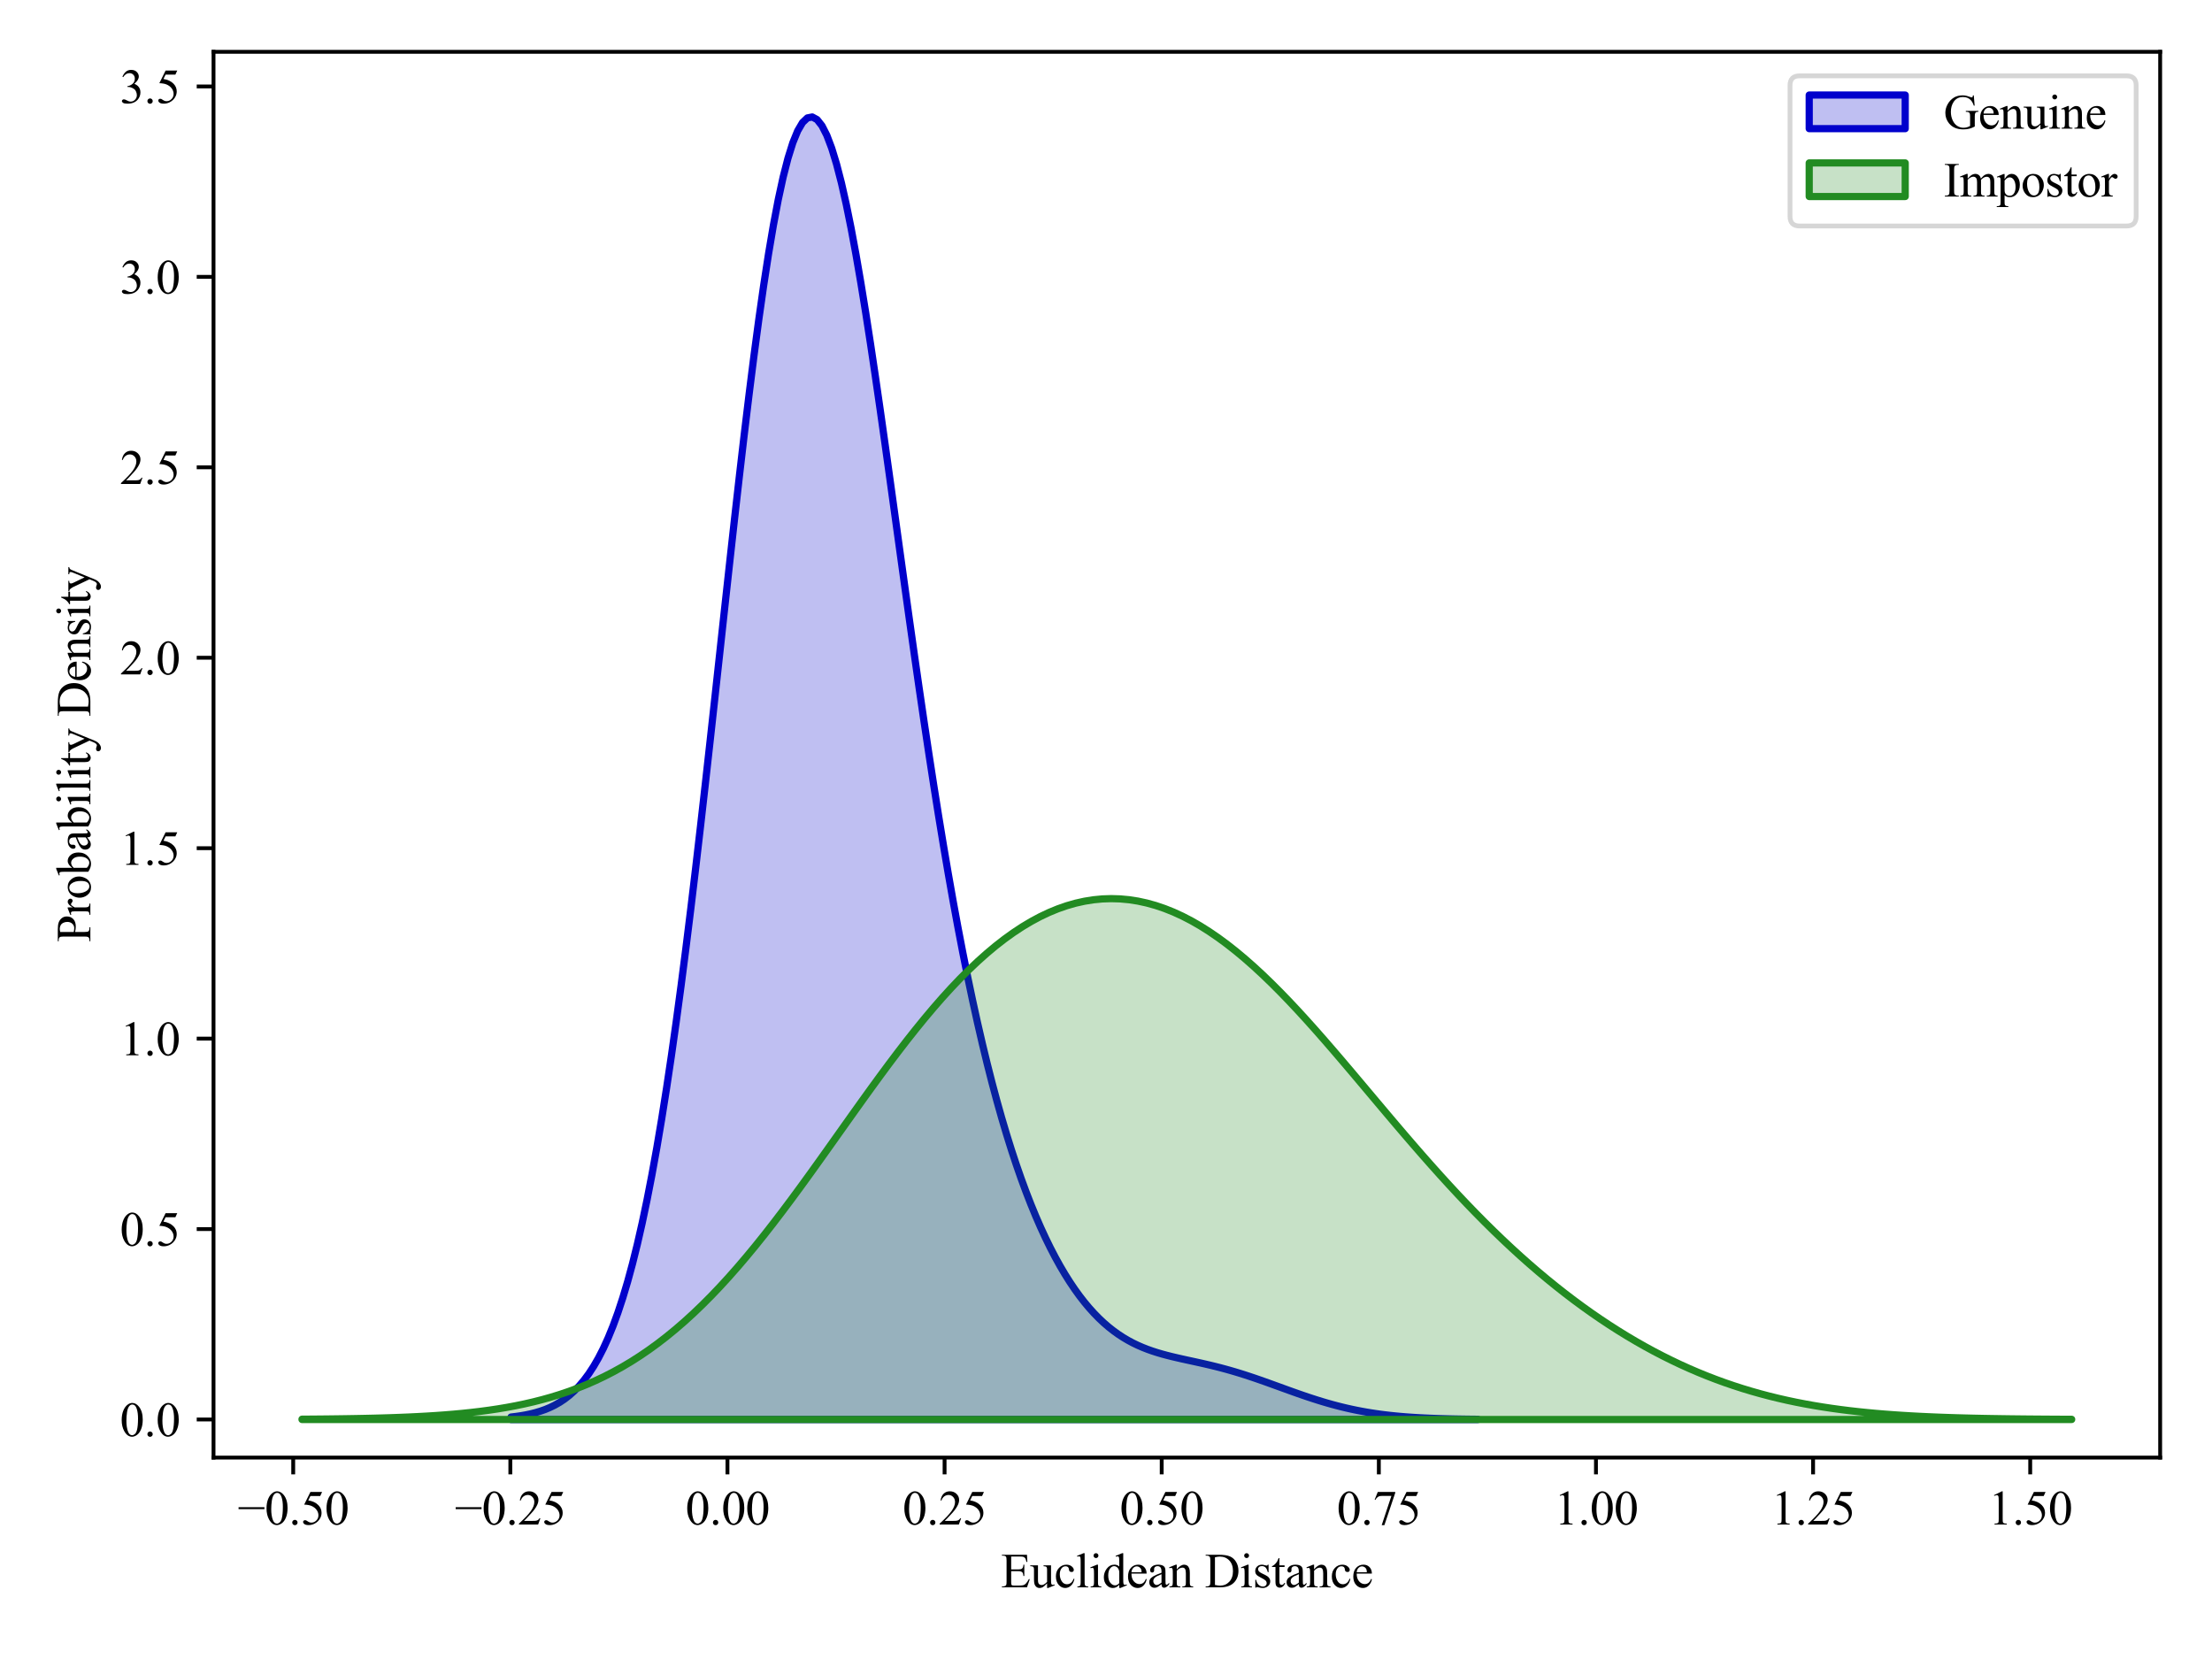 <?xml version="1.0" encoding="utf-8" standalone="no"?>
<!DOCTYPE svg PUBLIC "-//W3C//DTD SVG 1.1//EN"
  "http://www.w3.org/Graphics/SVG/1.1/DTD/svg11.dtd">
<svg xmlns:xlink="http://www.w3.org/1999/xlink" width="460.8pt" height="345.6pt" viewBox="0 0 460.8 345.6" xmlns="http://www.w3.org/2000/svg" version="1.1">
 <defs>
  <style type="text/css">*{stroke-linejoin: round; stroke-linecap: butt}</style>
 </defs>
 <g id="figure_1">
  <g id="patch_1">
   <path d="M 0 345.6 
L 460.8 345.6 
L 460.8 0 
L 0 0 
z
" style="fill: #ffffff"/>
  </g>
  <g id="axes_1">
   <g id="patch_2">
    <path d="M 44.48 303.64 
L 450 303.64 
L 450 10.8 
L 44.48 10.8 
z
" style="fill: #ffffff"/>
   </g>
   <g id="PolyCollection_1">
    <defs>
     <path id="m9a45c98cce" d="M 106.46 -50.411 
L 106.46 -49.894 
L 107.472 -49.894 
L 108.484 -49.894 
L 109.496 -49.894 
L 110.508 -49.894 
L 111.521 -49.894 
L 112.533 -49.894 
L 113.545 -49.894 
L 114.557 -49.894 
L 115.569 -49.894 
L 116.581 -49.894 
L 117.593 -49.894 
L 118.605 -49.894 
L 119.617 -49.894 
L 120.629 -49.894 
L 121.641 -49.894 
L 122.653 -49.894 
L 123.666 -49.894 
L 124.678 -49.894 
L 125.69 -49.894 
L 126.702 -49.894 
L 127.714 -49.894 
L 128.726 -49.894 
L 129.738 -49.894 
L 130.75 -49.894 
L 131.762 -49.894 
L 132.774 -49.894 
L 133.786 -49.894 
L 134.798 -49.894 
L 135.81 -49.894 
L 136.823 -49.894 
L 137.835 -49.894 
L 138.847 -49.894 
L 139.859 -49.894 
L 140.871 -49.894 
L 141.883 -49.894 
L 142.895 -49.894 
L 143.907 -49.894 
L 144.919 -49.894 
L 145.931 -49.894 
L 146.943 -49.894 
L 147.955 -49.894 
L 148.967 -49.894 
L 149.98 -49.894 
L 150.992 -49.894 
L 152.004 -49.894 
L 153.016 -49.894 
L 154.028 -49.894 
L 155.04 -49.894 
L 156.052 -49.894 
L 157.064 -49.894 
L 158.076 -49.894 
L 159.088 -49.894 
L 160.1 -49.894 
L 161.112 -49.894 
L 162.125 -49.894 
L 163.137 -49.894 
L 164.149 -49.894 
L 165.161 -49.894 
L 166.173 -49.894 
L 167.185 -49.894 
L 168.197 -49.894 
L 169.209 -49.894 
L 170.221 -49.894 
L 171.233 -49.894 
L 172.245 -49.894 
L 173.257 -49.894 
L 174.269 -49.894 
L 175.282 -49.894 
L 176.294 -49.894 
L 177.306 -49.894 
L 178.318 -49.894 
L 179.33 -49.894 
L 180.342 -49.894 
L 181.354 -49.894 
L 182.366 -49.894 
L 183.378 -49.894 
L 184.39 -49.894 
L 185.402 -49.894 
L 186.414 -49.894 
L 187.426 -49.894 
L 188.439 -49.894 
L 189.451 -49.894 
L 190.463 -49.894 
L 191.475 -49.894 
L 192.487 -49.894 
L 193.499 -49.894 
L 194.511 -49.894 
L 195.523 -49.894 
L 196.535 -49.894 
L 197.547 -49.894 
L 198.559 -49.894 
L 199.571 -49.894 
L 200.584 -49.894 
L 201.596 -49.894 
L 202.608 -49.894 
L 203.62 -49.894 
L 204.632 -49.894 
L 205.644 -49.894 
L 206.656 -49.894 
L 207.668 -49.894 
L 208.68 -49.894 
L 209.692 -49.894 
L 210.704 -49.894 
L 211.716 -49.894 
L 212.728 -49.894 
L 213.741 -49.894 
L 214.753 -49.894 
L 215.765 -49.894 
L 216.777 -49.894 
L 217.789 -49.894 
L 218.801 -49.894 
L 219.813 -49.894 
L 220.825 -49.894 
L 221.837 -49.894 
L 222.849 -49.894 
L 223.861 -49.894 
L 224.873 -49.894 
L 225.885 -49.894 
L 226.898 -49.894 
L 227.91 -49.894 
L 228.922 -49.894 
L 229.934 -49.894 
L 230.946 -49.894 
L 231.958 -49.894 
L 232.97 -49.894 
L 233.982 -49.894 
L 234.994 -49.894 
L 236.006 -49.894 
L 237.018 -49.894 
L 238.03 -49.894 
L 239.043 -49.894 
L 240.055 -49.894 
L 241.067 -49.894 
L 242.079 -49.894 
L 243.091 -49.894 
L 244.103 -49.894 
L 245.115 -49.894 
L 246.127 -49.894 
L 247.139 -49.894 
L 248.151 -49.894 
L 249.163 -49.894 
L 250.175 -49.894 
L 251.187 -49.894 
L 252.2 -49.894 
L 253.212 -49.894 
L 254.224 -49.894 
L 255.236 -49.894 
L 256.248 -49.894 
L 257.26 -49.894 
L 258.272 -49.894 
L 259.284 -49.894 
L 260.296 -49.894 
L 261.308 -49.894 
L 262.32 -49.894 
L 263.332 -49.894 
L 264.344 -49.894 
L 265.357 -49.894 
L 266.369 -49.894 
L 267.381 -49.894 
L 268.393 -49.894 
L 269.405 -49.894 
L 270.417 -49.894 
L 271.429 -49.894 
L 272.441 -49.894 
L 273.453 -49.894 
L 274.465 -49.894 
L 275.477 -49.894 
L 276.489 -49.894 
L 277.501 -49.894 
L 278.514 -49.894 
L 279.526 -49.894 
L 280.538 -49.894 
L 281.55 -49.894 
L 282.562 -49.894 
L 283.574 -49.894 
L 284.586 -49.894 
L 285.598 -49.894 
L 286.61 -49.894 
L 287.622 -49.894 
L 288.634 -49.894 
L 289.646 -49.894 
L 290.659 -49.894 
L 291.671 -49.894 
L 292.683 -49.894 
L 293.695 -49.894 
L 294.707 -49.894 
L 295.719 -49.894 
L 296.731 -49.894 
L 297.743 -49.894 
L 298.755 -49.894 
L 299.767 -49.894 
L 300.779 -49.894 
L 301.791 -49.894 
L 302.803 -49.894 
L 303.816 -49.894 
L 304.828 -49.894 
L 305.84 -49.894 
L 306.852 -49.894 
L 307.864 -49.894 
L 307.864 -49.939 
L 307.864 -49.939 
L 306.852 -49.949 
L 305.84 -49.96 
L 304.828 -49.974 
L 303.816 -49.99 
L 302.803 -50.009 
L 301.791 -50.031 
L 300.779 -50.057 
L 299.767 -50.087 
L 298.755 -50.121 
L 297.743 -50.161 
L 296.731 -50.206 
L 295.719 -50.258 
L 294.707 -50.317 
L 293.695 -50.384 
L 292.683 -50.459 
L 291.671 -50.543 
L 290.659 -50.638 
L 289.646 -50.742 
L 288.634 -50.858 
L 287.622 -50.986 
L 286.61 -51.127 
L 285.598 -51.281 
L 284.586 -51.449 
L 283.574 -51.631 
L 282.562 -51.827 
L 281.55 -52.039 
L 280.538 -52.265 
L 279.526 -52.506 
L 278.514 -52.762 
L 277.501 -53.033 
L 276.489 -53.318 
L 275.477 -53.616 
L 274.465 -53.928 
L 273.453 -54.251 
L 272.441 -54.585 
L 271.429 -54.928 
L 270.417 -55.279 
L 269.405 -55.637 
L 268.393 -56 
L 267.381 -56.367 
L 266.369 -56.735 
L 265.357 -57.102 
L 264.344 -57.468 
L 263.332 -57.829 
L 262.32 -58.185 
L 261.308 -58.534 
L 260.296 -58.874 
L 259.284 -59.204 
L 258.272 -59.523 
L 257.26 -59.83 
L 256.248 -60.125 
L 255.236 -60.407 
L 254.224 -60.677 
L 253.212 -60.935 
L 252.2 -61.182 
L 251.187 -61.419 
L 250.175 -61.649 
L 249.163 -61.872 
L 248.151 -62.093 
L 247.139 -62.312 
L 246.127 -62.535 
L 245.115 -62.765 
L 244.103 -63.004 
L 243.091 -63.259 
L 242.079 -63.532 
L 241.067 -63.829 
L 240.055 -64.154 
L 239.043 -64.513 
L 238.03 -64.91 
L 237.018 -65.349 
L 236.006 -65.837 
L 234.994 -66.378 
L 233.982 -66.976 
L 232.97 -67.636 
L 231.958 -68.363 
L 230.946 -69.161 
L 229.934 -70.033 
L 228.922 -70.985 
L 227.91 -72.02 
L 226.898 -73.141 
L 225.885 -74.353 
L 224.873 -75.658 
L 223.861 -77.061 
L 222.849 -78.566 
L 221.837 -80.175 
L 220.825 -81.892 
L 219.813 -83.722 
L 218.801 -85.669 
L 217.789 -87.737 
L 216.777 -89.931 
L 215.765 -92.256 
L 214.753 -94.717 
L 213.741 -97.319 
L 212.728 -100.07 
L 211.716 -102.975 
L 210.704 -106.041 
L 209.692 -109.275 
L 208.68 -112.684 
L 207.668 -116.275 
L 206.656 -120.055 
L 205.644 -124.032 
L 204.632 -128.211 
L 203.62 -132.6 
L 202.608 -137.204 
L 201.596 -142.027 
L 200.584 -147.073 
L 199.571 -152.345 
L 198.559 -157.843 
L 197.547 -163.566 
L 196.535 -169.51 
L 195.523 -175.671 
L 194.511 -182.038 
L 193.499 -188.602 
L 192.487 -195.347 
L 191.475 -202.256 
L 190.463 -209.308 
L 189.451 -216.477 
L 188.439 -223.735 
L 187.426 -231.051 
L 186.414 -238.387 
L 185.402 -245.706 
L 184.39 -252.964 
L 183.378 -260.117 
L 182.366 -267.116 
L 181.354 -273.912 
L 180.342 -280.453 
L 179.33 -286.687 
L 178.318 -292.56 
L 177.306 -298.02 
L 176.294 -303.016 
L 175.282 -307.498 
L 174.269 -311.419 
L 173.257 -314.736 
L 172.245 -317.407 
L 171.233 -319.399 
L 170.221 -320.683 
L 169.209 -321.233 
L 168.197 -321.034 
L 167.185 -320.075 
L 166.173 -318.352 
L 165.161 -315.87 
L 164.149 -312.64 
L 163.137 -308.681 
L 162.125 -304.019 
L 161.112 -298.685 
L 160.1 -292.718 
L 159.088 -286.163 
L 158.076 -279.069 
L 157.064 -271.49 
L 156.052 -263.483 
L 155.04 -255.109 
L 154.028 -246.43 
L 153.016 -237.51 
L 152.004 -228.412 
L 150.992 -219.198 
L 149.98 -209.932 
L 148.967 -200.671 
L 147.955 -191.474 
L 146.943 -182.393 
L 145.931 -173.477 
L 144.919 -164.772 
L 143.907 -156.317 
L 142.895 -148.149 
L 141.883 -140.297 
L 140.871 -132.786 
L 139.859 -125.638 
L 138.847 -118.866 
L 137.835 -112.481 
L 136.823 -106.489 
L 135.81 -100.891 
L 134.798 -95.686 
L 133.786 -90.867 
L 132.774 -86.425 
L 131.762 -82.35 
L 130.75 -78.626 
L 129.738 -75.239 
L 128.726 -72.171 
L 127.714 -69.404 
L 126.702 -66.92 
L 125.69 -64.698 
L 124.678 -62.719 
L 123.666 -60.965 
L 122.653 -59.416 
L 121.641 -58.054 
L 120.629 -56.861 
L 119.617 -55.82 
L 118.605 -54.917 
L 117.593 -54.135 
L 116.581 -53.462 
L 115.569 -52.885 
L 114.557 -52.392 
L 113.545 -51.972 
L 112.533 -51.617 
L 111.521 -51.317 
L 110.508 -51.064 
L 109.496 -50.853 
L 108.484 -50.677 
L 107.472 -50.531 
L 106.46 -50.411 
z
" style="stroke: #0000cc; stroke-width: 1.5"/>
    </defs>
    <g clip-path="url(#pb0b060fec0)">
     <use xlink:href="#m9a45c98cce" x="0" y="345.6" style="fill: #0000cc; fill-opacity: 0.25; stroke: #0000cc; stroke-width: 1.5"/>
    </g>
   </g>
   <g id="PolyCollection_2">
    <defs>
     <path id="m2a1d29428c" d="M 62.913 -49.957 
L 62.913 -49.894 
L 64.765 -49.894 
L 66.618 -49.894 
L 68.47 -49.894 
L 70.323 -49.894 
L 72.175 -49.894 
L 74.028 -49.894 
L 75.88 -49.894 
L 77.733 -49.894 
L 79.586 -49.894 
L 81.438 -49.894 
L 83.291 -49.894 
L 85.143 -49.894 
L 86.996 -49.894 
L 88.848 -49.894 
L 90.701 -49.894 
L 92.553 -49.894 
L 94.406 -49.894 
L 96.258 -49.894 
L 98.111 -49.894 
L 99.963 -49.894 
L 101.816 -49.894 
L 103.669 -49.894 
L 105.521 -49.894 
L 107.374 -49.894 
L 109.226 -49.894 
L 111.079 -49.894 
L 112.931 -49.894 
L 114.784 -49.894 
L 116.636 -49.894 
L 118.489 -49.894 
L 120.341 -49.894 
L 122.194 -49.894 
L 124.046 -49.894 
L 125.899 -49.894 
L 127.751 -49.894 
L 129.604 -49.894 
L 131.457 -49.894 
L 133.309 -49.894 
L 135.162 -49.894 
L 137.014 -49.894 
L 138.867 -49.894 
L 140.719 -49.894 
L 142.572 -49.894 
L 144.424 -49.894 
L 146.277 -49.894 
L 148.129 -49.894 
L 149.982 -49.894 
L 151.834 -49.894 
L 153.687 -49.894 
L 155.539 -49.894 
L 157.392 -49.894 
L 159.245 -49.894 
L 161.097 -49.894 
L 162.95 -49.894 
L 164.802 -49.894 
L 166.655 -49.894 
L 168.507 -49.894 
L 170.36 -49.894 
L 172.212 -49.894 
L 174.065 -49.894 
L 175.917 -49.894 
L 177.77 -49.894 
L 179.622 -49.894 
L 181.475 -49.894 
L 183.328 -49.894 
L 185.18 -49.894 
L 187.033 -49.894 
L 188.885 -49.894 
L 190.738 -49.894 
L 192.59 -49.894 
L 194.443 -49.894 
L 196.295 -49.894 
L 198.148 -49.894 
L 200 -49.894 
L 201.853 -49.894 
L 203.705 -49.894 
L 205.558 -49.894 
L 207.41 -49.894 
L 209.263 -49.894 
L 211.116 -49.894 
L 212.968 -49.894 
L 214.821 -49.894 
L 216.673 -49.894 
L 218.526 -49.894 
L 220.378 -49.894 
L 222.231 -49.894 
L 224.083 -49.894 
L 225.936 -49.894 
L 227.788 -49.894 
L 229.641 -49.894 
L 231.493 -49.894 
L 233.346 -49.894 
L 235.199 -49.894 
L 237.051 -49.894 
L 238.904 -49.894 
L 240.756 -49.894 
L 242.609 -49.894 
L 244.461 -49.894 
L 246.314 -49.894 
L 248.166 -49.894 
L 250.019 -49.894 
L 251.871 -49.894 
L 253.724 -49.894 
L 255.576 -49.894 
L 257.429 -49.894 
L 259.281 -49.894 
L 261.134 -49.894 
L 262.987 -49.894 
L 264.839 -49.894 
L 266.692 -49.894 
L 268.544 -49.894 
L 270.397 -49.894 
L 272.249 -49.894 
L 274.102 -49.894 
L 275.954 -49.894 
L 277.807 -49.894 
L 279.659 -49.894 
L 281.512 -49.894 
L 283.364 -49.894 
L 285.217 -49.894 
L 287.07 -49.894 
L 288.922 -49.894 
L 290.775 -49.894 
L 292.627 -49.894 
L 294.48 -49.894 
L 296.332 -49.894 
L 298.185 -49.894 
L 300.037 -49.894 
L 301.89 -49.894 
L 303.742 -49.894 
L 305.595 -49.894 
L 307.447 -49.894 
L 309.3 -49.894 
L 311.152 -49.894 
L 313.005 -49.894 
L 314.858 -49.894 
L 316.71 -49.894 
L 318.563 -49.894 
L 320.415 -49.894 
L 322.268 -49.894 
L 324.12 -49.894 
L 325.973 -49.894 
L 327.825 -49.894 
L 329.678 -49.894 
L 331.53 -49.894 
L 333.383 -49.894 
L 335.235 -49.894 
L 337.088 -49.894 
L 338.941 -49.894 
L 340.793 -49.894 
L 342.646 -49.894 
L 344.498 -49.894 
L 346.351 -49.894 
L 348.203 -49.894 
L 350.056 -49.894 
L 351.908 -49.894 
L 353.761 -49.894 
L 355.613 -49.894 
L 357.466 -49.894 
L 359.318 -49.894 
L 361.171 -49.894 
L 363.023 -49.894 
L 364.876 -49.894 
L 366.729 -49.894 
L 368.581 -49.894 
L 370.434 -49.894 
L 372.286 -49.894 
L 374.139 -49.894 
L 375.991 -49.894 
L 377.844 -49.894 
L 379.696 -49.894 
L 381.549 -49.894 
L 383.401 -49.894 
L 385.254 -49.894 
L 387.106 -49.894 
L 388.959 -49.894 
L 390.811 -49.894 
L 392.664 -49.894 
L 394.517 -49.894 
L 396.369 -49.894 
L 398.222 -49.894 
L 400.074 -49.894 
L 401.927 -49.894 
L 403.779 -49.894 
L 405.632 -49.894 
L 407.484 -49.894 
L 409.337 -49.894 
L 411.189 -49.894 
L 413.042 -49.894 
L 414.894 -49.894 
L 416.747 -49.894 
L 418.6 -49.894 
L 420.452 -49.894 
L 422.305 -49.894 
L 424.157 -49.894 
L 426.01 -49.894 
L 427.862 -49.894 
L 429.715 -49.894 
L 431.567 -49.894 
L 431.567 -49.933 
L 431.567 -49.933 
L 429.715 -49.941 
L 427.862 -49.951 
L 426.01 -49.962 
L 424.157 -49.976 
L 422.305 -49.991 
L 420.452 -50.01 
L 418.6 -50.031 
L 416.747 -50.057 
L 414.894 -50.086 
L 413.042 -50.12 
L 411.189 -50.159 
L 409.337 -50.204 
L 407.484 -50.255 
L 405.632 -50.314 
L 403.779 -50.381 
L 401.927 -50.458 
L 400.074 -50.544 
L 398.222 -50.642 
L 396.369 -50.752 
L 394.517 -50.875 
L 392.664 -51.013 
L 390.811 -51.167 
L 388.959 -51.339 
L 387.106 -51.528 
L 385.254 -51.738 
L 383.401 -51.97 
L 381.549 -52.224 
L 379.696 -52.503 
L 377.844 -52.807 
L 375.991 -53.139 
L 374.139 -53.499 
L 372.286 -53.889 
L 370.434 -54.311 
L 368.581 -54.765 
L 366.729 -55.254 
L 364.876 -55.777 
L 363.023 -56.336 
L 361.171 -56.933 
L 359.318 -57.568 
L 357.466 -58.242 
L 355.613 -58.956 
L 353.761 -59.71 
L 351.908 -60.506 
L 350.056 -61.343 
L 348.203 -62.223 
L 346.351 -63.145 
L 344.498 -64.11 
L 342.646 -65.118 
L 340.793 -66.171 
L 338.941 -67.267 
L 337.088 -68.408 
L 335.235 -69.593 
L 333.383 -70.823 
L 331.53 -72.098 
L 329.678 -73.419 
L 327.825 -74.785 
L 325.973 -76.197 
L 324.12 -77.656 
L 322.268 -79.161 
L 320.415 -80.712 
L 318.563 -82.31 
L 316.71 -83.955 
L 314.858 -85.646 
L 313.005 -87.384 
L 311.152 -89.167 
L 309.3 -90.995 
L 307.447 -92.867 
L 305.595 -94.782 
L 303.742 -96.738 
L 301.89 -98.734 
L 300.037 -100.767 
L 298.185 -102.834 
L 296.332 -104.933 
L 294.48 -107.06 
L 292.627 -109.211 
L 290.775 -111.383 
L 288.922 -113.57 
L 287.07 -115.768 
L 285.217 -117.97 
L 283.364 -120.173 
L 281.512 -122.369 
L 279.659 -124.553 
L 277.807 -126.718 
L 275.954 -128.857 
L 274.102 -130.965 
L 272.249 -133.035 
L 270.397 -135.061 
L 268.544 -137.035 
L 266.692 -138.952 
L 264.839 -140.805 
L 262.987 -142.59 
L 261.134 -144.299 
L 259.281 -145.93 
L 257.429 -147.475 
L 255.576 -148.932 
L 253.724 -150.295 
L 251.871 -151.561 
L 250.019 -152.728 
L 248.166 -153.791 
L 246.314 -154.749 
L 244.461 -155.599 
L 242.609 -156.339 
L 240.756 -156.967 
L 238.904 -157.483 
L 237.051 -157.885 
L 235.199 -158.172 
L 233.346 -158.344 
L 231.493 -158.399 
L 229.641 -158.338 
L 227.788 -158.16 
L 225.936 -157.865 
L 224.083 -157.454 
L 222.231 -156.925 
L 220.378 -156.279 
L 218.526 -155.517 
L 216.673 -154.639 
L 214.821 -153.646 
L 212.968 -152.539 
L 211.116 -151.318 
L 209.263 -149.987 
L 207.41 -148.545 
L 205.558 -146.996 
L 203.705 -145.343 
L 201.853 -143.587 
L 200 -141.734 
L 198.148 -139.786 
L 196.295 -137.748 
L 194.443 -135.625 
L 192.59 -133.423 
L 190.738 -131.147 
L 188.885 -128.805 
L 187.033 -126.401 
L 185.18 -123.945 
L 183.328 -121.442 
L 181.475 -118.902 
L 179.622 -116.331 
L 177.77 -113.739 
L 175.917 -111.134 
L 174.065 -108.523 
L 172.212 -105.915 
L 170.36 -103.319 
L 168.507 -100.742 
L 166.655 -98.192 
L 164.802 -95.676 
L 162.95 -93.203 
L 161.097 -90.778 
L 159.245 -88.407 
L 157.392 -86.097 
L 155.539 -83.852 
L 153.687 -81.678 
L 151.834 -79.578 
L 149.982 -77.555 
L 148.129 -75.613 
L 146.277 -73.754 
L 144.424 -71.979 
L 142.572 -70.29 
L 140.719 -68.687 
L 138.867 -67.17 
L 137.014 -65.738 
L 135.162 -64.392 
L 133.309 -63.128 
L 131.457 -61.946 
L 129.604 -60.843 
L 127.751 -59.818 
L 125.899 -58.866 
L 124.046 -57.987 
L 122.194 -57.175 
L 120.341 -56.429 
L 118.489 -55.745 
L 116.636 -55.119 
L 114.784 -54.549 
L 112.931 -54.03 
L 111.079 -53.56 
L 109.226 -53.135 
L 107.374 -52.752 
L 105.521 -52.408 
L 103.669 -52.099 
L 101.816 -51.824 
L 99.963 -51.578 
L 98.111 -51.36 
L 96.258 -51.166 
L 94.406 -50.996 
L 92.553 -50.845 
L 90.701 -50.713 
L 88.848 -50.597 
L 86.996 -50.497 
L 85.143 -50.409 
L 83.291 -50.332 
L 81.438 -50.266 
L 79.586 -50.209 
L 77.733 -50.16 
L 75.88 -50.119 
L 74.028 -50.083 
L 72.175 -50.052 
L 70.323 -50.026 
L 68.47 -50.004 
L 66.618 -49.985 
L 64.765 -49.97 
L 62.913 -49.957 
z
" style="stroke: #228b22; stroke-width: 1.5"/>
    </defs>
    <g clip-path="url(#pb0b060fec0)">
     <use xlink:href="#m2a1d29428c" x="0" y="345.6" style="fill: #228b22; fill-opacity: 0.25; stroke: #228b22; stroke-width: 1.5"/>
    </g>
   </g>
   <g id="matplotlib.axis_1">
    <g id="xtick_1">
     <g id="line2d_1">
      <defs>
       <path id="m565a936f53" d="M 0 0 
L 0 3.5 
" style="stroke: #000000; stroke-width: 0.8"/>
      </defs>
      <g>
       <use xlink:href="#m565a936f53" x="61.081" y="303.64" style="stroke: #000000; stroke-width: 0.8"/>
      </g>
     </g>
     <g id="text_1">
      <!-- −0.50 -->
      <g transform="translate(49.511 317.584) scale(0.1 -0.1)">
       <defs>
        <path id="TimesNewRomanPSMT-2212" d="M 3484 2000 
L 116 2000 
L 116 2256 
L 3484 2256 
L 3484 2000 
z
" transform="scale(0.016)"/>
        <path id="TimesNewRomanPSMT-30" d="M 231 2094 
Q 231 2819 450 3342 
Q 669 3866 1031 4122 
Q 1313 4325 1613 4325 
Q 2100 4325 2488 3828 
Q 2972 3213 2972 2159 
Q 2972 1422 2759 906 
Q 2547 391 2217 158 
Q 1888 -75 1581 -75 
Q 975 -75 572 641 
Q 231 1244 231 2094 
z
M 844 2016 
Q 844 1141 1059 588 
Q 1238 122 1591 122 
Q 1759 122 1940 273 
Q 2122 425 2216 781 
Q 2359 1319 2359 2297 
Q 2359 3022 2209 3506 
Q 2097 3866 1919 4016 
Q 1791 4119 1609 4119 
Q 1397 4119 1231 3928 
Q 1006 3669 925 3112 
Q 844 2556 844 2016 
z
" transform="scale(0.016)"/>
        <path id="TimesNewRomanPSMT-2e" d="M 800 606 
Q 947 606 1047 504 
Q 1147 403 1147 259 
Q 1147 116 1045 14 
Q 944 -88 800 -88 
Q 656 -88 554 14 
Q 453 116 453 259 
Q 453 406 554 506 
Q 656 606 800 606 
z
" transform="scale(0.016)"/>
        <path id="TimesNewRomanPSMT-35" d="M 2778 4238 
L 2534 3706 
L 1259 3706 
L 981 3138 
Q 1809 3016 2294 2522 
Q 2709 2097 2709 1522 
Q 2709 1188 2573 903 
Q 2438 619 2231 419 
Q 2025 219 1772 97 
Q 1413 -75 1034 -75 
Q 653 -75 479 54 
Q 306 184 306 341 
Q 306 428 378 495 
Q 450 563 559 563 
Q 641 563 702 538 
Q 763 513 909 409 
Q 1144 247 1384 247 
Q 1750 247 2026 523 
Q 2303 800 2303 1197 
Q 2303 1581 2056 1914 
Q 1809 2247 1375 2428 
Q 1034 2569 447 2591 
L 1259 4238 
L 2778 4238 
z
" transform="scale(0.016)"/>
       </defs>
       <use xlink:href="#TimesNewRomanPSMT-2212"/>
       <use xlink:href="#TimesNewRomanPSMT-30" x="56.396"/>
       <use xlink:href="#TimesNewRomanPSMT-2e" x="106.396"/>
       <use xlink:href="#TimesNewRomanPSMT-35" x="131.396"/>
       <use xlink:href="#TimesNewRomanPSMT-30" x="181.396"/>
      </g>
     </g>
    </g>
    <g id="xtick_2">
     <g id="line2d_2">
      <g>
       <use xlink:href="#m565a936f53" x="106.312" y="303.64" style="stroke: #000000; stroke-width: 0.8"/>
      </g>
     </g>
     <g id="text_2">
      <!-- −0.25 -->
      <g transform="translate(94.742 317.584) scale(0.1 -0.1)">
       <defs>
        <path id="TimesNewRomanPSMT-32" d="M 2934 816 
L 2638 0 
L 138 0 
L 138 116 
Q 1241 1122 1691 1759 
Q 2141 2397 2141 2925 
Q 2141 3328 1894 3587 
Q 1647 3847 1303 3847 
Q 991 3847 742 3664 
Q 494 3481 375 3128 
L 259 3128 
Q 338 3706 661 4015 
Q 984 4325 1469 4325 
Q 1984 4325 2329 3994 
Q 2675 3663 2675 3213 
Q 2675 2891 2525 2569 
Q 2294 2063 1775 1497 
Q 997 647 803 472 
L 1909 472 
Q 2247 472 2383 497 
Q 2519 522 2628 598 
Q 2738 675 2819 816 
L 2934 816 
z
" transform="scale(0.016)"/>
       </defs>
       <use xlink:href="#TimesNewRomanPSMT-2212"/>
       <use xlink:href="#TimesNewRomanPSMT-30" x="56.396"/>
       <use xlink:href="#TimesNewRomanPSMT-2e" x="106.396"/>
       <use xlink:href="#TimesNewRomanPSMT-32" x="131.396"/>
       <use xlink:href="#TimesNewRomanPSMT-35" x="181.396"/>
      </g>
     </g>
    </g>
    <g id="xtick_3">
     <g id="line2d_3">
      <g>
       <use xlink:href="#m565a936f53" x="151.543" y="303.64" style="stroke: #000000; stroke-width: 0.8"/>
      </g>
     </g>
     <g id="text_3">
      <!-- 0.00 -->
      <g transform="translate(142.793 317.584) scale(0.1 -0.1)">
       <use xlink:href="#TimesNewRomanPSMT-30"/>
       <use xlink:href="#TimesNewRomanPSMT-2e" x="50"/>
       <use xlink:href="#TimesNewRomanPSMT-30" x="75"/>
       <use xlink:href="#TimesNewRomanPSMT-30" x="125"/>
      </g>
     </g>
    </g>
    <g id="xtick_4">
     <g id="line2d_4">
      <g>
       <use xlink:href="#m565a936f53" x="196.774" y="303.64" style="stroke: #000000; stroke-width: 0.8"/>
      </g>
     </g>
     <g id="text_4">
      <!-- 0.25 -->
      <g transform="translate(188.024 317.584) scale(0.1 -0.1)">
       <use xlink:href="#TimesNewRomanPSMT-30"/>
       <use xlink:href="#TimesNewRomanPSMT-2e" x="50"/>
       <use xlink:href="#TimesNewRomanPSMT-32" x="75"/>
       <use xlink:href="#TimesNewRomanPSMT-35" x="125"/>
      </g>
     </g>
    </g>
    <g id="xtick_5">
     <g id="line2d_5">
      <g>
       <use xlink:href="#m565a936f53" x="242.005" y="303.64" style="stroke: #000000; stroke-width: 0.8"/>
      </g>
     </g>
     <g id="text_5">
      <!-- 0.50 -->
      <g transform="translate(233.255 317.584) scale(0.1 -0.1)">
       <use xlink:href="#TimesNewRomanPSMT-30"/>
       <use xlink:href="#TimesNewRomanPSMT-2e" x="50"/>
       <use xlink:href="#TimesNewRomanPSMT-35" x="75"/>
       <use xlink:href="#TimesNewRomanPSMT-30" x="125"/>
      </g>
     </g>
    </g>
    <g id="xtick_6">
     <g id="line2d_6">
      <g>
       <use xlink:href="#m565a936f53" x="287.236" y="303.64" style="stroke: #000000; stroke-width: 0.8"/>
      </g>
     </g>
     <g id="text_6">
      <!-- 0.75 -->
      <g transform="translate(278.486 317.584) scale(0.1 -0.1)">
       <defs>
        <path id="TimesNewRomanPSMT-37" d="M 644 4238 
L 2916 4238 
L 2916 4119 
L 1503 -88 
L 1153 -88 
L 2419 3728 
L 1253 3728 
Q 900 3728 750 3644 
Q 488 3500 328 3200 
L 238 3234 
L 644 4238 
z
" transform="scale(0.016)"/>
       </defs>
       <use xlink:href="#TimesNewRomanPSMT-30"/>
       <use xlink:href="#TimesNewRomanPSMT-2e" x="50"/>
       <use xlink:href="#TimesNewRomanPSMT-37" x="75"/>
       <use xlink:href="#TimesNewRomanPSMT-35" x="125"/>
      </g>
     </g>
    </g>
    <g id="xtick_7">
     <g id="line2d_7">
      <g>
       <use xlink:href="#m565a936f53" x="332.468" y="303.64" style="stroke: #000000; stroke-width: 0.8"/>
      </g>
     </g>
     <g id="text_7">
      <!-- 1.00 -->
      <g transform="translate(323.718 317.584) scale(0.1 -0.1)">
       <defs>
        <path id="TimesNewRomanPSMT-31" d="M 750 3822 
L 1781 4325 
L 1884 4325 
L 1884 747 
Q 1884 391 1914 303 
Q 1944 216 2037 169 
Q 2131 122 2419 116 
L 2419 0 
L 825 0 
L 825 116 
Q 1125 122 1212 167 
Q 1300 213 1334 289 
Q 1369 366 1369 747 
L 1369 3034 
Q 1369 3497 1338 3628 
Q 1316 3728 1258 3775 
Q 1200 3822 1119 3822 
Q 1003 3822 797 3725 
L 750 3822 
z
" transform="scale(0.016)"/>
       </defs>
       <use xlink:href="#TimesNewRomanPSMT-31"/>
       <use xlink:href="#TimesNewRomanPSMT-2e" x="50"/>
       <use xlink:href="#TimesNewRomanPSMT-30" x="75"/>
       <use xlink:href="#TimesNewRomanPSMT-30" x="125"/>
      </g>
     </g>
    </g>
    <g id="xtick_8">
     <g id="line2d_8">
      <g>
       <use xlink:href="#m565a936f53" x="377.699" y="303.64" style="stroke: #000000; stroke-width: 0.8"/>
      </g>
     </g>
     <g id="text_8">
      <!-- 1.25 -->
      <g transform="translate(368.949 317.584) scale(0.1 -0.1)">
       <use xlink:href="#TimesNewRomanPSMT-31"/>
       <use xlink:href="#TimesNewRomanPSMT-2e" x="50"/>
       <use xlink:href="#TimesNewRomanPSMT-32" x="75"/>
       <use xlink:href="#TimesNewRomanPSMT-35" x="125"/>
      </g>
     </g>
    </g>
    <g id="xtick_9">
     <g id="line2d_9">
      <g>
       <use xlink:href="#m565a936f53" x="422.93" y="303.64" style="stroke: #000000; stroke-width: 0.8"/>
      </g>
     </g>
     <g id="text_9">
      <!-- 1.50 -->
      <g transform="translate(414.18 317.584) scale(0.1 -0.1)">
       <use xlink:href="#TimesNewRomanPSMT-31"/>
       <use xlink:href="#TimesNewRomanPSMT-2e" x="50"/>
       <use xlink:href="#TimesNewRomanPSMT-35" x="75"/>
       <use xlink:href="#TimesNewRomanPSMT-30" x="125"/>
      </g>
     </g>
    </g>
    <g id="text_10">
     <!-- Euclidean Distance -->
     <g transform="translate(208.506 330.667) scale(0.1 -0.1)">
      <defs>
       <path id="TimesNewRomanPSMT-45" d="M 1338 4006 
L 1338 2331 
L 2269 2331 
Q 2631 2331 2753 2441 
Q 2916 2584 2934 2947 
L 3050 2947 
L 3050 1472 
L 2934 1472 
Q 2891 1781 2847 1869 
Q 2791 1978 2662 2040 
Q 2534 2103 2269 2103 
L 1338 2103 
L 1338 706 
Q 1338 425 1363 364 
Q 1388 303 1450 267 
Q 1513 231 1688 231 
L 2406 231 
Q 2766 231 2928 281 
Q 3091 331 3241 478 
Q 3434 672 3638 1063 
L 3763 1063 
L 3397 0 
L 131 0 
L 131 116 
L 281 116 
Q 431 116 566 188 
Q 666 238 702 338 
Q 738 438 738 747 
L 738 3500 
Q 738 3903 656 3997 
Q 544 4122 281 4122 
L 131 4122 
L 131 4238 
L 3397 4238 
L 3444 3309 
L 3322 3309 
Q 3256 3644 3176 3769 
Q 3097 3894 2941 3959 
Q 2816 4006 2500 4006 
L 1338 4006 
z
" transform="scale(0.016)"/>
       <path id="TimesNewRomanPSMT-75" d="M 2709 2863 
L 2709 1128 
Q 2709 631 2732 520 
Q 2756 409 2807 365 
Q 2859 322 2928 322 
Q 3025 322 3147 375 
L 3191 266 
L 2334 -88 
L 2194 -88 
L 2194 519 
Q 1825 119 1631 15 
Q 1438 -88 1222 -88 
Q 981 -88 804 51 
Q 628 191 559 409 
Q 491 628 491 1028 
L 491 2306 
Q 491 2509 447 2587 
Q 403 2666 317 2708 
Q 231 2750 6 2747 
L 6 2863 
L 1009 2863 
L 1009 947 
Q 1009 547 1148 422 
Q 1288 297 1484 297 
Q 1619 297 1789 381 
Q 1959 466 2194 703 
L 2194 2325 
Q 2194 2569 2105 2655 
Q 2016 2741 1734 2747 
L 1734 2863 
L 2709 2863 
z
" transform="scale(0.016)"/>
       <path id="TimesNewRomanPSMT-63" d="M 2631 1088 
Q 2516 522 2178 217 
Q 1841 -88 1431 -88 
Q 944 -88 581 321 
Q 219 731 219 1428 
Q 219 2103 620 2525 
Q 1022 2947 1584 2947 
Q 2006 2947 2278 2723 
Q 2550 2500 2550 2259 
Q 2550 2141 2473 2067 
Q 2397 1994 2259 1994 
Q 2075 1994 1981 2113 
Q 1928 2178 1911 2362 
Q 1894 2547 1784 2644 
Q 1675 2738 1481 2738 
Q 1169 2738 978 2506 
Q 725 2200 725 1697 
Q 725 1184 976 792 
Q 1228 400 1656 400 
Q 1963 400 2206 609 
Q 2378 753 2541 1131 
L 2631 1088 
z
" transform="scale(0.016)"/>
       <path id="TimesNewRomanPSMT-6c" d="M 1184 4444 
L 1184 647 
Q 1184 378 1223 290 
Q 1263 203 1344 158 
Q 1425 113 1647 113 
L 1647 0 
L 244 0 
L 244 113 
Q 441 113 512 153 
Q 584 194 625 287 
Q 666 381 666 647 
L 666 3247 
Q 666 3731 644 3842 
Q 622 3953 573 3993 
Q 525 4034 450 4034 
Q 369 4034 244 3984 
L 191 4094 
L 1044 4444 
L 1184 4444 
z
" transform="scale(0.016)"/>
       <path id="TimesNewRomanPSMT-69" d="M 928 4444 
Q 1059 4444 1151 4351 
Q 1244 4259 1244 4128 
Q 1244 3997 1151 3903 
Q 1059 3809 928 3809 
Q 797 3809 703 3903 
Q 609 3997 609 4128 
Q 609 4259 701 4351 
Q 794 4444 928 4444 
z
M 1188 2947 
L 1188 647 
Q 1188 378 1227 289 
Q 1266 200 1342 156 
Q 1419 113 1622 113 
L 1622 0 
L 231 0 
L 231 113 
Q 441 113 512 153 
Q 584 194 626 287 
Q 669 381 669 647 
L 669 1750 
Q 669 2216 641 2353 
Q 619 2453 572 2492 
Q 525 2531 444 2531 
Q 356 2531 231 2484 
L 188 2597 
L 1050 2947 
L 1188 2947 
z
" transform="scale(0.016)"/>
       <path id="TimesNewRomanPSMT-64" d="M 2222 322 
Q 2013 103 1813 7 
Q 1613 -88 1381 -88 
Q 913 -88 563 304 
Q 213 697 213 1313 
Q 213 1928 600 2439 
Q 988 2950 1597 2950 
Q 1975 2950 2222 2709 
L 2222 3238 
Q 2222 3728 2198 3840 
Q 2175 3953 2125 3993 
Q 2075 4034 2000 4034 
Q 1919 4034 1784 3984 
L 1744 4094 
L 2597 4444 
L 2738 4444 
L 2738 1134 
Q 2738 631 2761 520 
Q 2784 409 2836 365 
Q 2888 322 2956 322 
Q 3041 322 3181 375 
L 3216 266 
L 2366 -88 
L 2222 -88 
L 2222 322 
z
M 2222 541 
L 2222 2016 
Q 2203 2228 2109 2403 
Q 2016 2578 1861 2667 
Q 1706 2756 1559 2756 
Q 1284 2756 1069 2509 
Q 784 2184 784 1559 
Q 784 928 1059 592 
Q 1334 256 1672 256 
Q 1956 256 2222 541 
z
" transform="scale(0.016)"/>
       <path id="TimesNewRomanPSMT-65" d="M 681 1784 
Q 678 1147 991 784 
Q 1303 422 1725 422 
Q 2006 422 2214 576 
Q 2422 731 2563 1106 
L 2659 1044 
Q 2594 616 2278 264 
Q 1963 -88 1488 -88 
Q 972 -88 605 314 
Q 238 716 238 1394 
Q 238 2128 614 2539 
Q 991 2950 1559 2950 
Q 2041 2950 2350 2633 
Q 2659 2316 2659 1784 
L 681 1784 
z
M 681 1966 
L 2006 1966 
Q 1991 2241 1941 2353 
Q 1863 2528 1708 2628 
Q 1553 2728 1384 2728 
Q 1125 2728 920 2526 
Q 716 2325 681 1966 
z
" transform="scale(0.016)"/>
       <path id="TimesNewRomanPSMT-61" d="M 1822 413 
Q 1381 72 1269 19 
Q 1100 -59 909 -59 
Q 613 -59 420 144 
Q 228 347 228 678 
Q 228 888 322 1041 
Q 450 1253 767 1440 
Q 1084 1628 1822 1897 
L 1822 2009 
Q 1822 2438 1686 2597 
Q 1550 2756 1291 2756 
Q 1094 2756 978 2650 
Q 859 2544 859 2406 
L 866 2225 
Q 866 2081 792 2003 
Q 719 1925 600 1925 
Q 484 1925 411 2006 
Q 338 2088 338 2228 
Q 338 2497 613 2722 
Q 888 2947 1384 2947 
Q 1766 2947 2009 2819 
Q 2194 2722 2281 2516 
Q 2338 2381 2338 1966 
L 2338 994 
Q 2338 584 2353 492 
Q 2369 400 2405 369 
Q 2441 338 2488 338 
Q 2538 338 2575 359 
Q 2641 400 2828 588 
L 2828 413 
Q 2478 -56 2159 -56 
Q 2006 -56 1915 50 
Q 1825 156 1822 413 
z
M 1822 616 
L 1822 1706 
Q 1350 1519 1213 1441 
Q 966 1303 859 1153 
Q 753 1003 753 825 
Q 753 600 887 451 
Q 1022 303 1197 303 
Q 1434 303 1822 616 
z
" transform="scale(0.016)"/>
       <path id="TimesNewRomanPSMT-6e" d="M 1034 2341 
Q 1538 2947 1994 2947 
Q 2228 2947 2397 2830 
Q 2566 2713 2666 2444 
Q 2734 2256 2734 1869 
L 2734 647 
Q 2734 375 2778 278 
Q 2813 200 2889 156 
Q 2966 113 3172 113 
L 3172 0 
L 1756 0 
L 1756 113 
L 1816 113 
Q 2016 113 2095 173 
Q 2175 234 2206 353 
Q 2219 400 2219 647 
L 2219 1819 
Q 2219 2209 2117 2386 
Q 2016 2563 1775 2563 
Q 1403 2563 1034 2156 
L 1034 647 
Q 1034 356 1069 288 
Q 1113 197 1189 155 
Q 1266 113 1500 113 
L 1500 0 
L 84 0 
L 84 113 
L 147 113 
Q 366 113 442 223 
Q 519 334 519 647 
L 519 1709 
Q 519 2225 495 2337 
Q 472 2450 423 2490 
Q 375 2531 294 2531 
Q 206 2531 84 2484 
L 38 2597 
L 900 2947 
L 1034 2947 
L 1034 2341 
z
" transform="scale(0.016)"/>
       <path id="TimesNewRomanPSMT-20" transform="scale(0.016)"/>
       <path id="TimesNewRomanPSMT-44" d="M 109 0 
L 109 116 
L 269 116 
Q 538 116 650 288 
Q 719 391 719 750 
L 719 3488 
Q 719 3884 631 3984 
Q 509 4122 269 4122 
L 109 4122 
L 109 4238 
L 1834 4238 
Q 2784 4238 3279 4022 
Q 3775 3806 4076 3303 
Q 4378 2800 4378 2141 
Q 4378 1256 3841 663 
Q 3238 0 2003 0 
L 109 0 
z
M 1319 306 
Q 1716 219 1984 219 
Q 2709 219 3187 728 
Q 3666 1238 3666 2109 
Q 3666 2988 3187 3494 
Q 2709 4000 1959 4000 
Q 1678 4000 1319 3909 
L 1319 306 
z
" transform="scale(0.016)"/>
       <path id="TimesNewRomanPSMT-73" d="M 2050 2947 
L 2050 1972 
L 1947 1972 
Q 1828 2431 1642 2597 
Q 1456 2763 1169 2763 
Q 950 2763 815 2647 
Q 681 2531 681 2391 
Q 681 2216 781 2091 
Q 878 1963 1175 1819 
L 1631 1597 
Q 2266 1288 2266 781 
Q 2266 391 1970 151 
Q 1675 -88 1309 -88 
Q 1047 -88 709 6 
Q 606 38 541 38 
Q 469 38 428 -44 
L 325 -44 
L 325 978 
L 428 978 
Q 516 541 762 319 
Q 1009 97 1316 97 
Q 1531 97 1667 223 
Q 1803 350 1803 528 
Q 1803 744 1651 891 
Q 1500 1038 1047 1263 
Q 594 1488 453 1669 
Q 313 1847 313 2119 
Q 313 2472 555 2709 
Q 797 2947 1181 2947 
Q 1350 2947 1591 2875 
Q 1750 2828 1803 2828 
Q 1853 2828 1881 2850 
Q 1909 2872 1947 2947 
L 2050 2947 
z
" transform="scale(0.016)"/>
       <path id="TimesNewRomanPSMT-74" d="M 1031 3803 
L 1031 2863 
L 1700 2863 
L 1700 2644 
L 1031 2644 
L 1031 788 
Q 1031 509 1111 412 
Q 1191 316 1316 316 
Q 1419 316 1516 380 
Q 1613 444 1666 569 
L 1788 569 
Q 1678 263 1478 108 
Q 1278 -47 1066 -47 
Q 922 -47 784 33 
Q 647 113 581 261 
Q 516 409 516 719 
L 516 2644 
L 63 2644 
L 63 2747 
Q 234 2816 414 2980 
Q 594 3144 734 3369 
Q 806 3488 934 3803 
L 1031 3803 
z
" transform="scale(0.016)"/>
      </defs>
      <use xlink:href="#TimesNewRomanPSMT-45"/>
      <use xlink:href="#TimesNewRomanPSMT-75" x="61.084"/>
      <use xlink:href="#TimesNewRomanPSMT-63" x="111.084"/>
      <use xlink:href="#TimesNewRomanPSMT-6c" x="155.469"/>
      <use xlink:href="#TimesNewRomanPSMT-69" x="183.252"/>
      <use xlink:href="#TimesNewRomanPSMT-64" x="211.035"/>
      <use xlink:href="#TimesNewRomanPSMT-65" x="261.035"/>
      <use xlink:href="#TimesNewRomanPSMT-61" x="305.42"/>
      <use xlink:href="#TimesNewRomanPSMT-6e" x="349.805"/>
      <use xlink:href="#TimesNewRomanPSMT-20" x="399.805"/>
      <use xlink:href="#TimesNewRomanPSMT-44" x="424.805"/>
      <use xlink:href="#TimesNewRomanPSMT-69" x="497.021"/>
      <use xlink:href="#TimesNewRomanPSMT-73" x="524.805"/>
      <use xlink:href="#TimesNewRomanPSMT-74" x="563.721"/>
      <use xlink:href="#TimesNewRomanPSMT-61" x="591.504"/>
      <use xlink:href="#TimesNewRomanPSMT-6e" x="635.889"/>
      <use xlink:href="#TimesNewRomanPSMT-63" x="685.889"/>
      <use xlink:href="#TimesNewRomanPSMT-65" x="730.273"/>
     </g>
    </g>
   </g>
   <g id="matplotlib.axis_2">
    <g id="ytick_1">
     <g id="line2d_10">
      <defs>
       <path id="m1c895d2520" d="M 0 0 
L -3.5 0 
" style="stroke: #000000; stroke-width: 0.8"/>
      </defs>
      <g>
       <use xlink:href="#m1c895d2520" x="44.48" y="295.706" style="stroke: #000000; stroke-width: 0.8"/>
      </g>
     </g>
     <g id="text_11">
      <!-- 0.0 -->
      <g transform="translate(24.98 299.178) scale(0.1 -0.1)">
       <use xlink:href="#TimesNewRomanPSMT-30"/>
       <use xlink:href="#TimesNewRomanPSMT-2e" x="50"/>
       <use xlink:href="#TimesNewRomanPSMT-30" x="75"/>
      </g>
     </g>
    </g>
    <g id="ytick_2">
     <g id="line2d_11">
      <g>
       <use xlink:href="#m1c895d2520" x="44.48" y="256.034" style="stroke: #000000; stroke-width: 0.8"/>
      </g>
     </g>
     <g id="text_12">
      <!-- 0.5 -->
      <g transform="translate(24.98 259.506) scale(0.1 -0.1)">
       <use xlink:href="#TimesNewRomanPSMT-30"/>
       <use xlink:href="#TimesNewRomanPSMT-2e" x="50"/>
       <use xlink:href="#TimesNewRomanPSMT-35" x="75"/>
      </g>
     </g>
    </g>
    <g id="ytick_3">
     <g id="line2d_12">
      <g>
       <use xlink:href="#m1c895d2520" x="44.48" y="216.362" style="stroke: #000000; stroke-width: 0.8"/>
      </g>
     </g>
     <g id="text_13">
      <!-- 1.0 -->
      <g transform="translate(24.98 219.834) scale(0.1 -0.1)">
       <use xlink:href="#TimesNewRomanPSMT-31"/>
       <use xlink:href="#TimesNewRomanPSMT-2e" x="50"/>
       <use xlink:href="#TimesNewRomanPSMT-30" x="75"/>
      </g>
     </g>
    </g>
    <g id="ytick_4">
     <g id="line2d_13">
      <g>
       <use xlink:href="#m1c895d2520" x="44.48" y="176.691" style="stroke: #000000; stroke-width: 0.8"/>
      </g>
     </g>
     <g id="text_14">
      <!-- 1.5 -->
      <g transform="translate(24.98 180.163) scale(0.1 -0.1)">
       <use xlink:href="#TimesNewRomanPSMT-31"/>
       <use xlink:href="#TimesNewRomanPSMT-2e" x="50"/>
       <use xlink:href="#TimesNewRomanPSMT-35" x="75"/>
      </g>
     </g>
    </g>
    <g id="ytick_5">
     <g id="line2d_14">
      <g>
       <use xlink:href="#m1c895d2520" x="44.48" y="137.019" style="stroke: #000000; stroke-width: 0.8"/>
      </g>
     </g>
     <g id="text_15">
      <!-- 2.0 -->
      <g transform="translate(24.98 140.491) scale(0.1 -0.1)">
       <use xlink:href="#TimesNewRomanPSMT-32"/>
       <use xlink:href="#TimesNewRomanPSMT-2e" x="50"/>
       <use xlink:href="#TimesNewRomanPSMT-30" x="75"/>
      </g>
     </g>
    </g>
    <g id="ytick_6">
     <g id="line2d_15">
      <g>
       <use xlink:href="#m1c895d2520" x="44.48" y="97.347" style="stroke: #000000; stroke-width: 0.8"/>
      </g>
     </g>
     <g id="text_16">
      <!-- 2.5 -->
      <g transform="translate(24.98 100.819) scale(0.1 -0.1)">
       <use xlink:href="#TimesNewRomanPSMT-32"/>
       <use xlink:href="#TimesNewRomanPSMT-2e" x="50"/>
       <use xlink:href="#TimesNewRomanPSMT-35" x="75"/>
      </g>
     </g>
    </g>
    <g id="ytick_7">
     <g id="line2d_16">
      <g>
       <use xlink:href="#m1c895d2520" x="44.48" y="57.676" style="stroke: #000000; stroke-width: 0.8"/>
      </g>
     </g>
     <g id="text_17">
      <!-- 3.0 -->
      <g transform="translate(24.98 61.148) scale(0.1 -0.1)">
       <defs>
        <path id="TimesNewRomanPSMT-33" d="M 325 3431 
Q 506 3859 782 4092 
Q 1059 4325 1472 4325 
Q 1981 4325 2253 3994 
Q 2459 3747 2459 3466 
Q 2459 3003 1878 2509 
Q 2269 2356 2469 2072 
Q 2669 1788 2669 1403 
Q 2669 853 2319 450 
Q 1863 -75 997 -75 
Q 569 -75 414 31 
Q 259 138 259 259 
Q 259 350 332 419 
Q 406 488 509 488 
Q 588 488 669 463 
Q 722 447 909 348 
Q 1097 250 1169 231 
Q 1284 197 1416 197 
Q 1734 197 1970 444 
Q 2206 691 2206 1028 
Q 2206 1275 2097 1509 
Q 2016 1684 1919 1775 
Q 1784 1900 1550 2001 
Q 1316 2103 1072 2103 
L 972 2103 
L 972 2197 
Q 1219 2228 1467 2375 
Q 1716 2522 1828 2728 
Q 1941 2934 1941 3181 
Q 1941 3503 1739 3701 
Q 1538 3900 1238 3900 
Q 753 3900 428 3381 
L 325 3431 
z
" transform="scale(0.016)"/>
       </defs>
       <use xlink:href="#TimesNewRomanPSMT-33"/>
       <use xlink:href="#TimesNewRomanPSMT-2e" x="50"/>
       <use xlink:href="#TimesNewRomanPSMT-30" x="75"/>
      </g>
     </g>
    </g>
    <g id="ytick_8">
     <g id="line2d_17">
      <g>
       <use xlink:href="#m1c895d2520" x="44.48" y="18.004" style="stroke: #000000; stroke-width: 0.8"/>
      </g>
     </g>
     <g id="text_18">
      <!-- 3.5 -->
      <g transform="translate(24.98 21.476) scale(0.1 -0.1)">
       <use xlink:href="#TimesNewRomanPSMT-33"/>
       <use xlink:href="#TimesNewRomanPSMT-2e" x="50"/>
       <use xlink:href="#TimesNewRomanPSMT-35" x="75"/>
      </g>
     </g>
    </g>
    <g id="text_19">
     <!-- Probability Density -->
     <g transform="translate(18.822 196.246) rotate(-90) scale(0.1 -0.1)">
      <defs>
       <path id="TimesNewRomanPSMT-50" d="M 1313 1984 
L 1313 750 
Q 1313 350 1400 253 
Q 1519 116 1759 116 
L 1922 116 
L 1922 0 
L 106 0 
L 106 116 
L 266 116 
Q 534 116 650 291 
Q 713 388 713 750 
L 713 3488 
Q 713 3888 628 3984 
Q 506 4122 266 4122 
L 106 4122 
L 106 4238 
L 1659 4238 
Q 2228 4238 2556 4120 
Q 2884 4003 3109 3725 
Q 3334 3447 3334 3066 
Q 3334 2547 2992 2222 
Q 2650 1897 2025 1897 
Q 1872 1897 1694 1919 
Q 1516 1941 1313 1984 
z
M 1313 2163 
Q 1478 2131 1606 2115 
Q 1734 2100 1825 2100 
Q 2150 2100 2386 2351 
Q 2622 2603 2622 3003 
Q 2622 3278 2509 3514 
Q 2397 3750 2190 3867 
Q 1984 3984 1722 3984 
Q 1563 3984 1313 3925 
L 1313 2163 
z
" transform="scale(0.016)"/>
       <path id="TimesNewRomanPSMT-72" d="M 1038 2947 
L 1038 2303 
Q 1397 2947 1775 2947 
Q 1947 2947 2059 2842 
Q 2172 2738 2172 2600 
Q 2172 2478 2090 2393 
Q 2009 2309 1897 2309 
Q 1788 2309 1652 2417 
Q 1516 2525 1450 2525 
Q 1394 2525 1328 2463 
Q 1188 2334 1038 2041 
L 1038 669 
Q 1038 431 1097 309 
Q 1138 225 1241 169 
Q 1344 113 1538 113 
L 1538 0 
L 72 0 
L 72 113 
Q 291 113 397 181 
Q 475 231 506 341 
Q 522 394 522 644 
L 522 1753 
Q 522 2253 501 2348 
Q 481 2444 426 2487 
Q 372 2531 291 2531 
Q 194 2531 72 2484 
L 41 2597 
L 906 2947 
L 1038 2947 
z
" transform="scale(0.016)"/>
       <path id="TimesNewRomanPSMT-6f" d="M 1600 2947 
Q 2250 2947 2644 2453 
Q 2978 2031 2978 1484 
Q 2978 1100 2793 706 
Q 2609 313 2286 112 
Q 1963 -88 1566 -88 
Q 919 -88 538 428 
Q 216 863 216 1403 
Q 216 1797 411 2186 
Q 606 2575 925 2761 
Q 1244 2947 1600 2947 
z
M 1503 2744 
Q 1338 2744 1170 2645 
Q 1003 2547 900 2300 
Q 797 2053 797 1666 
Q 797 1041 1045 587 
Q 1294 134 1700 134 
Q 2003 134 2200 384 
Q 2397 634 2397 1244 
Q 2397 2006 2069 2444 
Q 1847 2744 1503 2744 
z
" transform="scale(0.016)"/>
       <path id="TimesNewRomanPSMT-62" d="M 984 2369 
Q 1400 2947 1881 2947 
Q 2322 2947 2650 2570 
Q 2978 2194 2978 1541 
Q 2978 778 2472 313 
Q 2038 -88 1503 -88 
Q 1253 -88 995 3 
Q 738 94 469 275 
L 469 3241 
Q 469 3728 445 3840 
Q 422 3953 372 3993 
Q 322 4034 247 4034 
Q 159 4034 28 3984 
L -16 4094 
L 844 4444 
L 984 4444 
L 984 2369 
z
M 984 2169 
L 984 456 
Q 1144 300 1314 220 
Q 1484 141 1663 141 
Q 1947 141 2192 453 
Q 2438 766 2438 1363 
Q 2438 1913 2192 2208 
Q 1947 2503 1634 2503 
Q 1469 2503 1303 2419 
Q 1178 2356 984 2169 
z
" transform="scale(0.016)"/>
       <path id="TimesNewRomanPSMT-79" d="M 38 2863 
L 1372 2863 
L 1372 2747 
L 1306 2747 
Q 1166 2747 1095 2686 
Q 1025 2625 1025 2534 
Q 1025 2413 1128 2197 
L 1825 753 
L 2466 2334 
Q 2519 2463 2519 2588 
Q 2519 2644 2497 2672 
Q 2472 2706 2419 2726 
Q 2366 2747 2231 2747 
L 2231 2863 
L 3163 2863 
L 3163 2747 
Q 3047 2734 2984 2696 
Q 2922 2659 2847 2556 
Q 2819 2513 2741 2316 
L 1575 -541 
Q 1406 -956 1132 -1168 
Q 859 -1381 606 -1381 
Q 422 -1381 303 -1275 
Q 184 -1169 184 -1031 
Q 184 -900 270 -820 
Q 356 -741 506 -741 
Q 609 -741 788 -809 
Q 913 -856 944 -856 
Q 1038 -856 1148 -759 
Q 1259 -663 1372 -384 
L 1575 113 
L 547 2272 
Q 500 2369 397 2513 
Q 319 2622 269 2659 
Q 197 2709 38 2747 
L 38 2863 
z
" transform="scale(0.016)"/>
      </defs>
      <use xlink:href="#TimesNewRomanPSMT-50"/>
      <use xlink:href="#TimesNewRomanPSMT-72" x="55.615"/>
      <use xlink:href="#TimesNewRomanPSMT-6f" x="88.916"/>
      <use xlink:href="#TimesNewRomanPSMT-62" x="138.916"/>
      <use xlink:href="#TimesNewRomanPSMT-61" x="188.916"/>
      <use xlink:href="#TimesNewRomanPSMT-62" x="233.301"/>
      <use xlink:href="#TimesNewRomanPSMT-69" x="283.301"/>
      <use xlink:href="#TimesNewRomanPSMT-6c" x="311.084"/>
      <use xlink:href="#TimesNewRomanPSMT-69" x="338.867"/>
      <use xlink:href="#TimesNewRomanPSMT-74" x="366.65"/>
      <use xlink:href="#TimesNewRomanPSMT-79" x="394.434"/>
      <use xlink:href="#TimesNewRomanPSMT-20" x="444.434"/>
      <use xlink:href="#TimesNewRomanPSMT-44" x="469.434"/>
      <use xlink:href="#TimesNewRomanPSMT-65" x="541.65"/>
      <use xlink:href="#TimesNewRomanPSMT-6e" x="586.035"/>
      <use xlink:href="#TimesNewRomanPSMT-73" x="636.035"/>
      <use xlink:href="#TimesNewRomanPSMT-69" x="674.951"/>
      <use xlink:href="#TimesNewRomanPSMT-74" x="702.734"/>
      <use xlink:href="#TimesNewRomanPSMT-79" x="730.518"/>
     </g>
    </g>
   </g>
   <g id="patch_3">
    <path d="M 44.48 303.64 
L 44.48 10.8 
" style="fill: none; stroke: #000000; stroke-width: 0.8; stroke-linejoin: miter; stroke-linecap: square"/>
   </g>
   <g id="patch_4">
    <path d="M 450 303.64 
L 450 10.8 
" style="fill: none; stroke: #000000; stroke-width: 0.8; stroke-linejoin: miter; stroke-linecap: square"/>
   </g>
   <g id="patch_5">
    <path d="M 44.48 303.64 
L 450 303.64 
" style="fill: none; stroke: #000000; stroke-width: 0.8; stroke-linejoin: miter; stroke-linecap: square"/>
   </g>
   <g id="patch_6">
    <path d="M 44.48 10.8 
L 450 10.8 
" style="fill: none; stroke: #000000; stroke-width: 0.8; stroke-linejoin: miter; stroke-linecap: square"/>
   </g>
   <g id="legend_1">
    <g id="patch_7">
     <path d="M 374.892 47.078 
L 443 47.078 
Q 445 47.078 445 45.078 
L 445 17.8 
Q 445 15.8 443 15.8 
L 374.892 15.8 
Q 372.892 15.8 372.892 17.8 
L 372.892 45.078 
Q 372.892 47.078 374.892 47.078 
z
" style="fill: #ffffff; opacity: 0.8; stroke: #cccccc; stroke-linejoin: miter"/>
    </g>
    <g id="patch_8">
     <path d="M 376.892 26.8 
L 396.892 26.8 
L 396.892 19.8 
L 376.892 19.8 
z
" style="fill: #0000cc; fill-opacity: 0.25; stroke: #0000cc; stroke-width: 1.5; stroke-linejoin: miter"/>
    </g>
    <g id="text_20">
     <!-- Genuine -->
     <g transform="translate(404.892 26.8) scale(0.1 -0.1)">
      <defs>
       <path id="TimesNewRomanPSMT-47" d="M 3928 4334 
L 4038 2997 
L 3928 2997 
Q 3763 3497 3500 3750 
Q 3122 4116 2528 4116 
Q 1719 4116 1297 3475 
Q 944 2934 944 2188 
Q 944 1581 1178 1081 
Q 1413 581 1792 348 
Q 2172 116 2572 116 
Q 2806 116 3025 175 
Q 3244 234 3447 350 
L 3447 1575 
Q 3447 1894 3398 1992 
Q 3350 2091 3248 2142 
Q 3147 2194 2891 2194 
L 2891 2313 
L 4531 2313 
L 4531 2194 
L 4453 2194 
Q 4209 2194 4119 2031 
Q 4056 1916 4056 1575 
L 4056 278 
Q 3697 84 3347 -6 
Q 2997 -97 2569 -97 
Q 1341 -97 703 691 
Q 225 1281 225 2053 
Q 225 2613 494 3125 
Q 813 3734 1369 4063 
Q 1834 4334 2469 4334 
Q 2700 4334 2889 4296 
Q 3078 4259 3425 4131 
Q 3600 4066 3659 4066 
Q 3719 4066 3761 4120 
Q 3803 4175 3813 4334 
L 3928 4334 
z
" transform="scale(0.016)"/>
      </defs>
      <use xlink:href="#TimesNewRomanPSMT-47"/>
      <use xlink:href="#TimesNewRomanPSMT-65" x="72.217"/>
      <use xlink:href="#TimesNewRomanPSMT-6e" x="116.602"/>
      <use xlink:href="#TimesNewRomanPSMT-75" x="166.602"/>
      <use xlink:href="#TimesNewRomanPSMT-69" x="216.602"/>
      <use xlink:href="#TimesNewRomanPSMT-6e" x="244.385"/>
      <use xlink:href="#TimesNewRomanPSMT-65" x="294.385"/>
     </g>
    </g>
    <g id="patch_9">
     <path d="M 376.892 40.939 
L 396.892 40.939 
L 396.892 33.939 
L 376.892 33.939 
z
" style="fill: #228b22; fill-opacity: 0.25; stroke: #228b22; stroke-width: 1.5; stroke-linejoin: miter"/>
    </g>
    <g id="text_21">
     <!-- Impostor -->
     <g transform="translate(404.892 40.939) scale(0.1 -0.1)">
      <defs>
       <path id="TimesNewRomanPSMT-49" d="M 1975 116 
L 1975 0 
L 159 0 
L 159 116 
L 309 116 
Q 572 116 691 269 
Q 766 369 766 750 
L 766 3488 
Q 766 3809 725 3913 
Q 694 3991 597 4047 
Q 459 4122 309 4122 
L 159 4122 
L 159 4238 
L 1975 4238 
L 1975 4122 
L 1822 4122 
Q 1563 4122 1444 3969 
Q 1366 3869 1366 3488 
L 1366 750 
Q 1366 428 1406 325 
Q 1438 247 1538 191 
Q 1672 116 1822 116 
L 1975 116 
z
" transform="scale(0.016)"/>
       <path id="TimesNewRomanPSMT-6d" d="M 1050 2338 
Q 1363 2650 1419 2697 
Q 1559 2816 1721 2881 
Q 1884 2947 2044 2947 
Q 2313 2947 2506 2790 
Q 2700 2634 2766 2338 
Q 3088 2713 3309 2830 
Q 3531 2947 3766 2947 
Q 3994 2947 4170 2830 
Q 4347 2713 4450 2447 
Q 4519 2266 4519 1878 
L 4519 647 
Q 4519 378 4559 278 
Q 4591 209 4675 161 
Q 4759 113 4950 113 
L 4950 0 
L 3538 0 
L 3538 113 
L 3597 113 
Q 3781 113 3884 184 
Q 3956 234 3988 344 
Q 4000 397 4000 647 
L 4000 1878 
Q 4000 2228 3916 2372 
Q 3794 2572 3525 2572 
Q 3359 2572 3192 2489 
Q 3025 2406 2788 2181 
L 2781 2147 
L 2788 2013 
L 2788 647 
Q 2788 353 2820 281 
Q 2853 209 2943 161 
Q 3034 113 3253 113 
L 3253 0 
L 1806 0 
L 1806 113 
Q 2044 113 2133 169 
Q 2222 225 2256 338 
Q 2272 391 2272 647 
L 2272 1878 
Q 2272 2228 2169 2381 
Q 2031 2581 1784 2581 
Q 1616 2581 1450 2491 
Q 1191 2353 1050 2181 
L 1050 647 
Q 1050 366 1089 281 
Q 1128 197 1204 155 
Q 1281 113 1516 113 
L 1516 0 
L 100 0 
L 100 113 
Q 297 113 375 155 
Q 453 197 493 289 
Q 534 381 534 647 
L 534 1741 
Q 534 2213 506 2350 
Q 484 2453 437 2492 
Q 391 2531 309 2531 
Q 222 2531 100 2484 
L 53 2597 
L 916 2947 
L 1050 2947 
L 1050 2338 
z
" transform="scale(0.016)"/>
       <path id="TimesNewRomanPSMT-70" d="M -6 2578 
L 875 2934 
L 994 2934 
L 994 2266 
Q 1216 2644 1439 2795 
Q 1663 2947 1909 2947 
Q 2341 2947 2628 2609 
Q 2981 2197 2981 1534 
Q 2981 794 2556 309 
Q 2206 -88 1675 -88 
Q 1444 -88 1275 -22 
Q 1150 25 994 166 
L 994 -706 
Q 994 -1000 1030 -1079 
Q 1066 -1159 1155 -1206 
Q 1244 -1253 1478 -1253 
L 1478 -1369 
L -22 -1369 
L -22 -1253 
L 56 -1253 
Q 228 -1256 350 -1188 
Q 409 -1153 442 -1076 
Q 475 -1000 475 -688 
L 475 2019 
Q 475 2297 450 2372 
Q 425 2447 370 2484 
Q 316 2522 222 2522 
Q 147 2522 31 2478 
L -6 2578 
z
M 994 2081 
L 994 1013 
Q 994 666 1022 556 
Q 1066 375 1236 237 
Q 1406 100 1666 100 
Q 1978 100 2172 344 
Q 2425 663 2425 1241 
Q 2425 1897 2138 2250 
Q 1938 2494 1663 2494 
Q 1513 2494 1366 2419 
Q 1253 2363 994 2081 
z
" transform="scale(0.016)"/>
      </defs>
      <use xlink:href="#TimesNewRomanPSMT-49"/>
      <use xlink:href="#TimesNewRomanPSMT-6d" x="33.301"/>
      <use xlink:href="#TimesNewRomanPSMT-70" x="111.084"/>
      <use xlink:href="#TimesNewRomanPSMT-6f" x="161.084"/>
      <use xlink:href="#TimesNewRomanPSMT-73" x="211.084"/>
      <use xlink:href="#TimesNewRomanPSMT-74" x="250"/>
      <use xlink:href="#TimesNewRomanPSMT-6f" x="277.783"/>
      <use xlink:href="#TimesNewRomanPSMT-72" x="327.783"/>
     </g>
    </g>
   </g>
  </g>
 </g>
 <defs>
  <clipPath id="pb0b060fec0">
   <rect x="44.48" y="10.8" width="405.52" height="292.84"/>
  </clipPath>
 </defs>
</svg>

